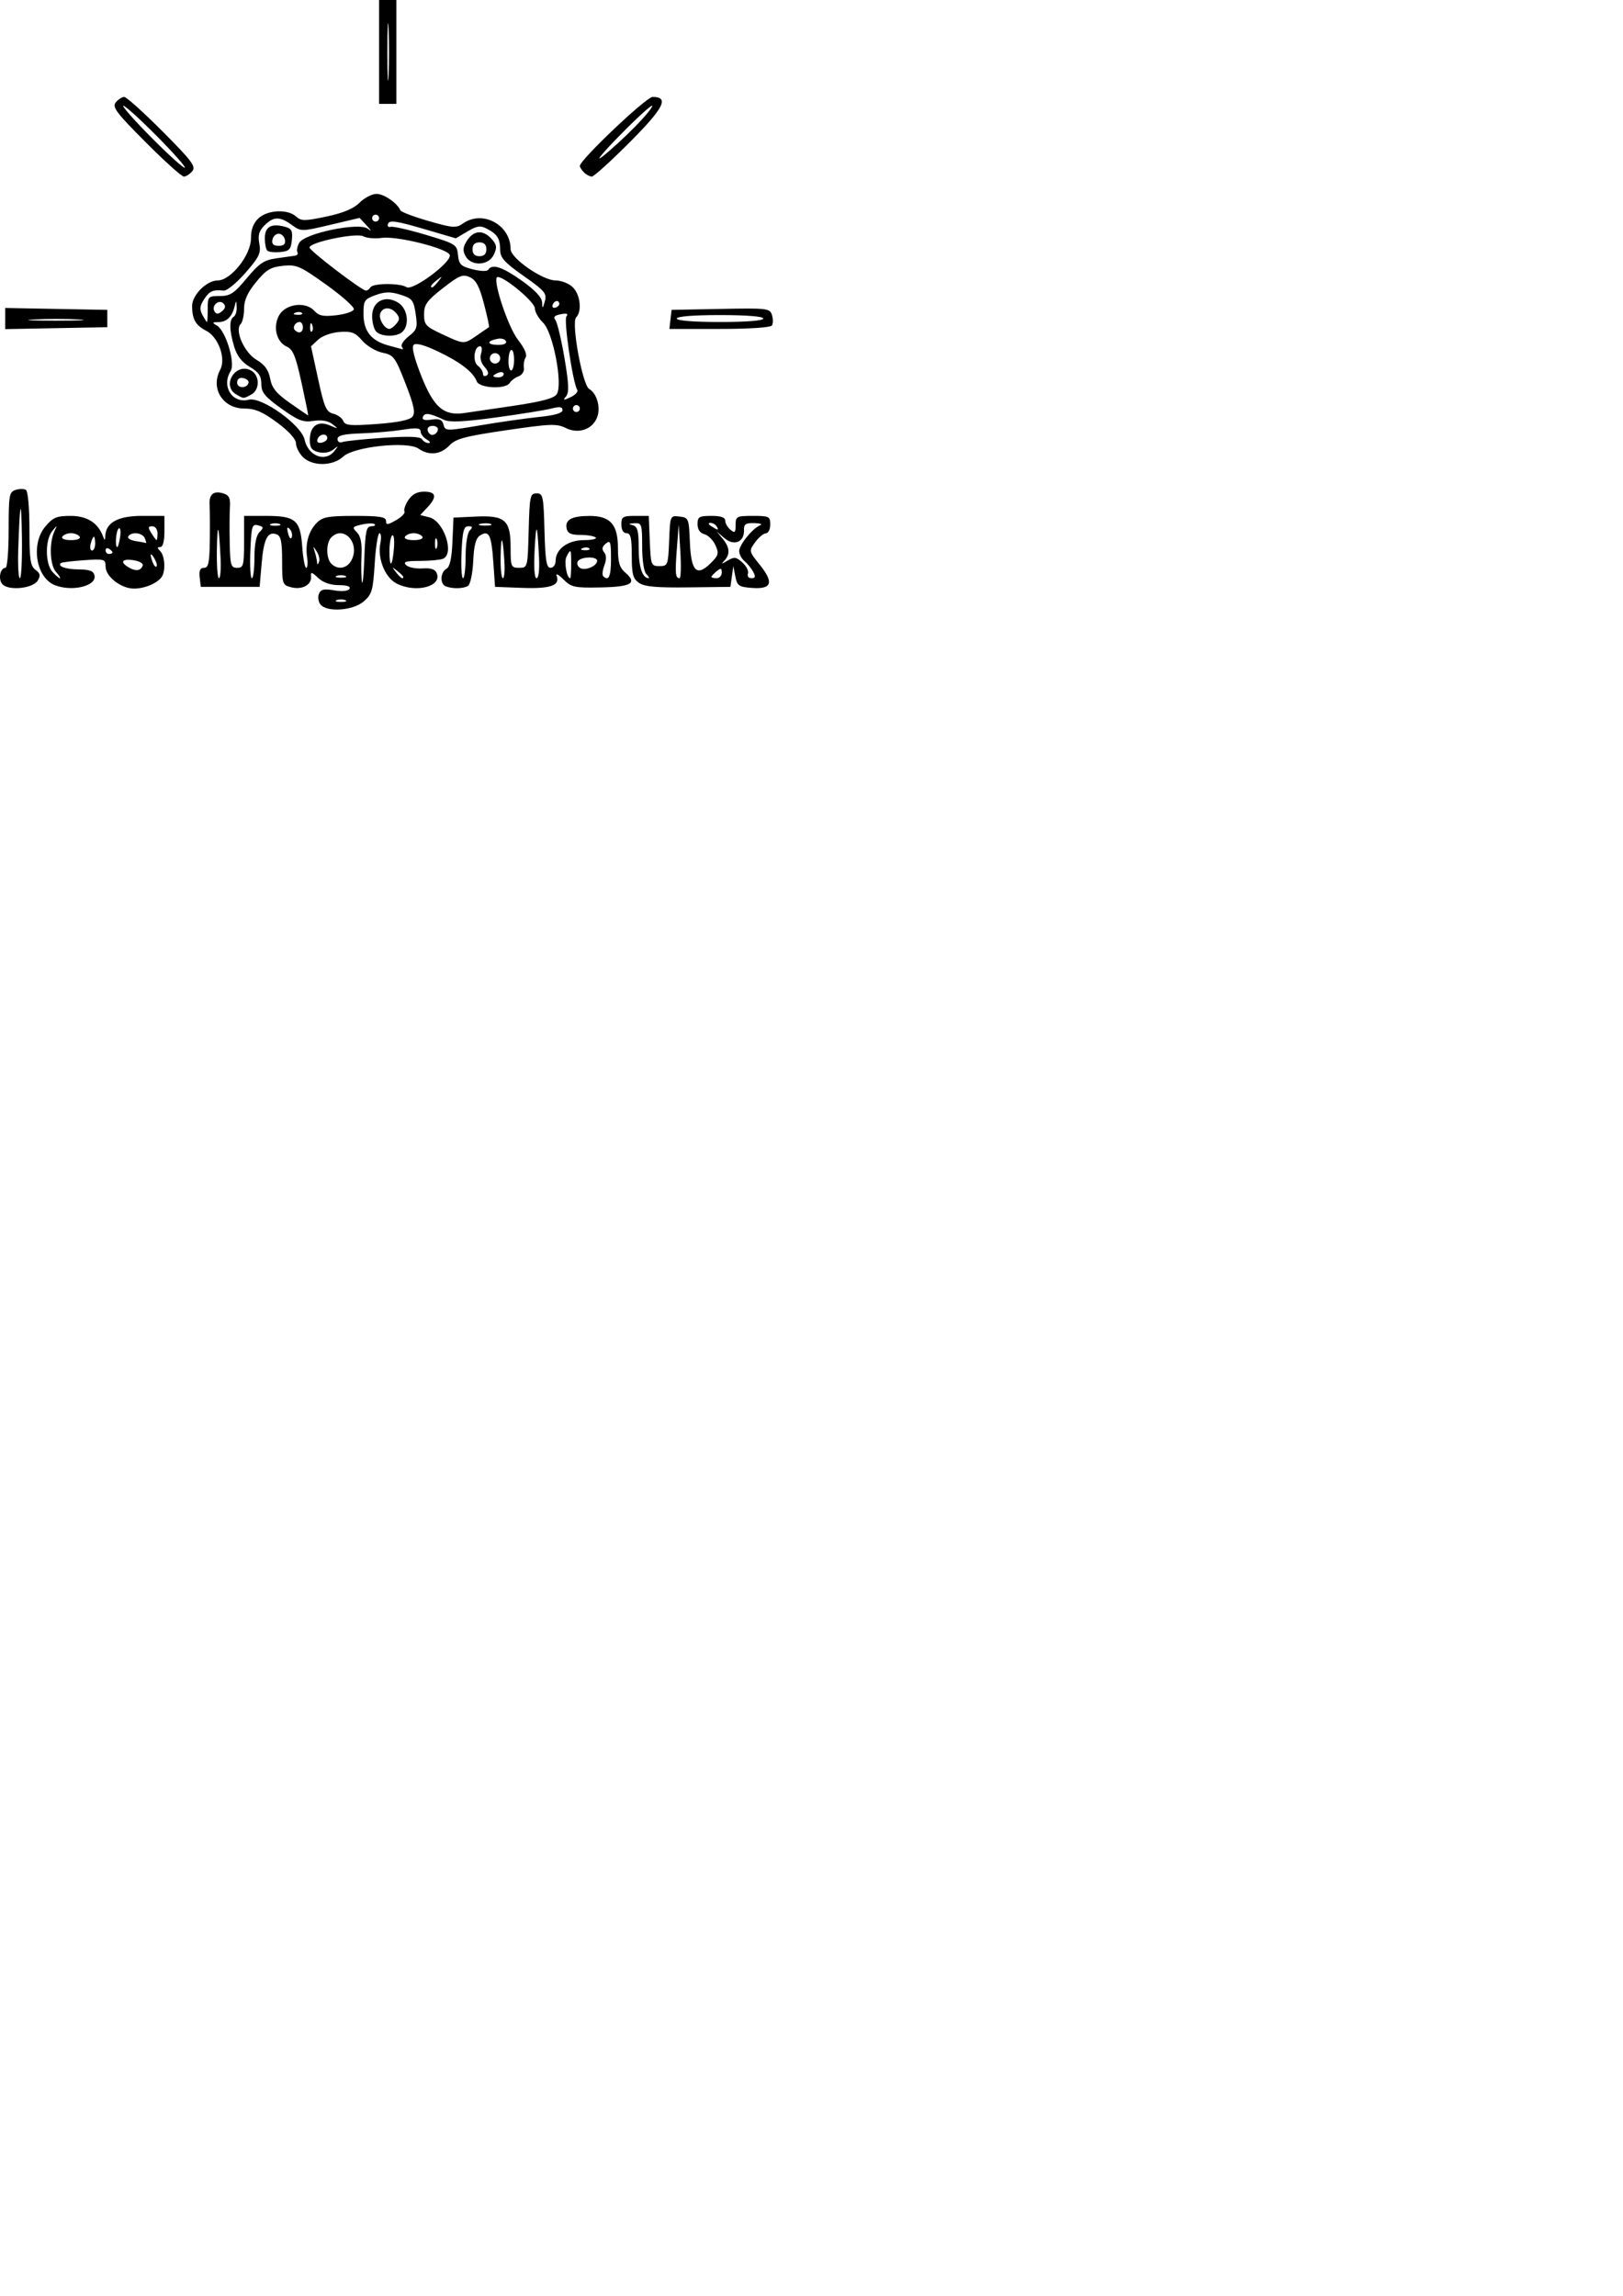 <?xml version="1.0" encoding="UTF-8" standalone="no"?>
<!-- Created with Inkscape (http://www.inkscape.org/) -->

<svg
   xml:space="preserve"
   id="svg5"
   version="1.1"
   viewBox="0 0 210 297"
   height="297mm"
   width="210mm"
   xmlns="http://www.w3.org/2000/svg"
   xmlns:svg="http://www.w3.org/2000/svg"
   xmlns:rdf="http://www.w3.org/1999/02/22-rdf-syntax-ns#"
   xmlns:cc="http://creativecommons.org/ns#"
   xmlns:dc="http://purl.org/dc/elements/1.1/"><title
     id="title194">Ingeniaux Logo</title><defs
     id="defs2" /><g
     id="layer1"><path
       style="fill:#000000;stroke-width:0.448"
       d="m 41.479,78.218 c -0.281,-0.338 -0.38,-0.956 -0.22,-1.373 0.231,-0.603 0.635,-0.7 1.977,-0.473 1.021,0.172 1.803,0.096 1.983,-0.195 0.19,-0.308 -0.303,-0.48 -1.381,-0.48 -1.083,0 -2.029,-0.331 -2.67,-0.933 -0.852,-0.8 -0.983,-0.825 -0.925,-0.174 0.096,1.066 -1.143,1.741 -2.55,1.388 -1.145,-0.287 -1.189,-0.414 -1.189,-3.439 0,-2.439 -0.157,-3.201 -0.702,-3.41 -1.157,-0.444 -1.673,0.551 -1.948,3.754 l -0.261,3.038 h -3.807 -3.807 l -0.142,-1.232 c -0.101,-0.88 0.059,-1.232 0.56,-1.232 0.572,0 0.71,-0.639 0.749,-3.471 0.026,-1.909 0.013,-4.006 -0.029,-4.659 -0.09,-1.393 0.522,-1.897 1.808,-1.489 0.706,0.224 0.9,0.624 0.827,1.709 -0.053,0.779 -0.066,2.877 -0.03,4.663 0.059,2.927 0.153,3.247 0.961,3.247 0.816,0 0.896,-0.299 0.896,-3.359 v -3.359 h 2.826 c 3.827,0 4.448,0.525 4.698,3.971 0.109,1.511 0.341,2.748 0.515,2.748 0.174,0 0.228,-0.602 0.12,-1.338 -0.265,-1.803 0.19,-3.428 1.259,-4.496 0.75,-0.75 1.499,-0.884 4.916,-0.884 3.227,0 4.031,0.13 4.031,0.651 0,0.547 0.21,0.531 1.308,-0.1 0.72,-0.413 1.206,-0.916 1.081,-1.119 -0.125,-0.202 0.097,-0.863 0.494,-1.468 0.498,-0.76 1.133,-1.1 2.054,-1.1 1.562,0 1.697,0.675 0.411,2.044 l -0.922,0.982 1.176,0.295 c 1.907,0.479 3.307,4.769 1.752,5.366 -0.39,0.15 -1.74,0.272 -3.001,0.272 -1.787,0 -2.174,0.119 -1.753,0.539 0.297,0.297 1.248,0.492 2.114,0.433 1.127,-0.076 1.656,0.107 1.863,0.645 0.659,1.718 -2.762,2.571 -5.217,1.301 -1.492,-0.772 -2.483,-3.235 -2.09,-5.199 0.143,-0.717 0.093,-1.304 -0.113,-1.304 -0.205,0 -0.483,1.757 -0.617,3.905 -0.219,3.518 -0.361,4.006 -1.432,4.927 -1.372,1.18 -4.726,1.425 -5.57,0.407 z m 3.2,-0.577 c -0.308,-0.124 -0.812,-0.124 -1.12,0 -0.308,0.124 -0.056,0.226 0.56,0.226 0.616,0 0.868,-0.102 0.56,-0.226 z m 3.339,-9.557 c 0.401,0 0.61,-0.12 0.463,-0.267 -0.147,-0.147 -0.884,-0.131 -1.639,0.035 -1.251,0.275 -1.31,0.364 -0.666,1.009 0.495,0.495 0.674,1.392 0.598,2.988 -0.06,1.255 -0.035,2.785 0.055,3.401 0.09,0.616 0.231,-0.745 0.312,-3.023 0.124,-3.47 0.266,-4.143 0.878,-4.143 z m -19.478,4.144 c -0.221,-4.495 -0.409,-4.935 -0.478,-1.12 -0.037,2.032 0.084,3.696 0.269,3.696 0.185,3.36e-4 0.279,-1.159 0.209,-2.576 z m 4.382,-0.081 c 0,-1.734 0.227,-2.883 0.656,-3.311 0.576,-0.576 0.552,-0.683 -0.191,-0.877 -0.77,-0.201 -0.86,0.101 -0.992,3.312 -0.079,1.944 0.007,3.533 0.191,3.533 0.185,-4.48e-4 0.336,-1.196 0.336,-2.657 z m 11.758,2.359 c -0.308,-0.124 -0.812,-0.124 -1.12,0 -0.308,0.124 -0.056,0.226 0.56,0.226 0.616,0 0.868,-0.102 0.56,-0.226 z m 7.503,0.128 c 0,-0.093 -0.353,-0.446 -0.784,-0.784 -0.71,-0.557 -0.726,-0.541 -0.169,0.169 0.585,0.746 0.953,0.983 0.953,0.615 z m -6.637,-2.294 c 0.995,-2.184 -1.105,-4.396 -2.679,-2.822 -0.693,0.693 -0.693,2.711 0,3.404 0.884,0.884 2.135,0.612 2.679,-0.582 z m -4.563,-0.991 c -0.488,-0.761 -0.501,-0.76 -0.256,0.02 0.142,0.451 0.274,1.056 0.293,1.344 0.026,0.378 0.097,0.372 0.256,-0.02 0.121,-0.299 -0.011,-0.903 -0.293,-1.344 z m 9.991,-0.472 c 0.08,-1.016 -0.018,-1.745 -0.218,-1.621 -0.2,0.124 -0.365,1.053 -0.365,2.065 0,2.312 0.388,2.016 0.583,-0.444 z m 5.537,-1.113 c -0.124,-0.308 -0.226,-0.056 -0.226,0.56 0,0.616 0.102,0.868 0.226,0.56 0.124,-0.308 0.124,-0.812 0,-1.12 z M 37.476,68.427 c -0.332,-0.332 -0.391,-0.158 -0.196,0.588 0.158,0.606 0.361,0.809 0.473,0.473 0.108,-0.323 -0.017,-0.8 -0.277,-1.061 z m 17.169,1 c -0.152,-0.246 -0.656,-0.448 -1.12,-0.448 -0.464,0 -0.968,0.202 -1.12,0.448 -0.162,0.262 0.303,0.448 1.12,0.448 0.817,0 1.282,-0.186 1.12,-0.448 z M 36.169,67.786 c -0.308,-0.124 -0.812,-0.124 -1.12,0 -0.308,0.124 -0.056,0.226 0.56,0.226 0.616,0 0.868,-0.102 0.56,-0.226 z M 0.289,75.552 c -0.553,-0.667 -0.26,-2.095 0.43,-2.095 0.22,0 0.4,-2.204 0.4,-4.897 0,-4.496 0.073,-4.92 0.892,-5.18 0.491,-0.156 1.095,-0.157 1.344,-0.004 0.258,0.159 0.452,2.314 0.452,5.018 0,3.993 0.123,4.831 0.784,5.322 0.618,0.46 0.679,0.754 0.29,1.393 -0.634,1.041 -3.839,1.349 -4.592,0.441 z M 2.836,69.539 c -0.078,-5.453 -0.267,-4.83 -0.476,1.569 -0.066,2.033 0.031,3.696 0.215,3.695 0.185,-4.48e-4 0.302,-2.369 0.261,-5.264 z m 4.242,6.154 C 4.654,74.716 3.958,70.381 5.863,68.117 6.857,66.935 7.324,66.739 9.144,66.739 c 2.131,0 3.551,0.908 4.201,2.687 0.194,0.531 0.253,0.508 0.281,-0.112 0.077,-1.717 1.657,-2.576 4.738,-2.576 h 2.911 v 2.016 c 0,1.269 -0.199,2.016 -0.537,2.016 -0.418,0 -0.418,0.119 0,0.537 0.594,0.594 0.709,2.545 0.195,3.315 -0.548,0.82 -2.208,1.523 -3.599,1.523 -1.673,0 -3.673,-1.557 -3.673,-2.861 0,-0.954 -0.14,-0.994 -2.799,-0.81 -1.54,0.107 -2.883,0.271 -2.986,0.365 -0.468,0.426 0.616,0.811 2.328,0.826 1.42,0.012 1.912,0.206 2.027,0.799 0.264,1.358 -2.936,2.12 -5.152,1.228 z M 7.246,73.994 C 6.455,73.119 6.337,70.268 7.03,68.755 7.433,67.873 7.429,67.873 6.743,68.728 c -0.923,1.153 -0.897,4.213 0.045,5.254 0.408,0.451 0.842,0.819 0.965,0.819 0.123,0 -0.105,-0.363 -0.507,-0.808 z m 11.222,-0.846 c 0.088,-0.263 -0.454,-0.568 -1.204,-0.678 -1.507,-0.221 -1.792,0.247 -0.579,0.952 0.896,0.521 1.552,0.42 1.783,-0.274 z m 1.519,-0.888 c -0.528,-0.908 -0.656,-0.617 -0.223,0.509 0.154,0.4 0.374,0.633 0.489,0.518 0.115,-0.115 -0.004,-0.578 -0.266,-1.027 z m -5.43,-0.791 c 0,-0.109 -0.202,-0.322 -0.448,-0.474 -0.246,-0.152 -0.448,-0.063 -0.448,0.198 0,0.261 0.202,0.474 0.448,0.474 0.246,0 0.448,-0.089 0.448,-0.198 z m -2.24,-1.146 c 0,-0.493 -0.077,-0.896 -0.172,-0.896 -0.094,0 -0.277,0.403 -0.406,0.896 -0.129,0.493 -0.052,0.896 0.172,0.896 0.223,0 0.406,-0.403 0.406,-0.896 z M 15.545,69.45 c 0.107,-0.726 0.029,-1.218 -0.173,-1.093 -0.359,0.222 -0.535,2.413 -0.194,2.413 0.095,0 0.26,-0.594 0.367,-1.32 z m 3.205,0.2 c -0.284,-0.741 -1.751,-0.914 -2.159,-0.254 -0.142,0.23 0.3,0.502 0.981,0.605 0.682,0.103 1.283,0.218 1.337,0.254 0.054,0.037 -0.018,-0.235 -0.16,-0.605 z m -8.448,-0.224 c -0.152,-0.246 -0.656,-0.448 -1.12,-0.448 -0.464,0 -0.968,0.202 -1.12,0.448 -0.162,0.262 0.303,0.448 1.12,0.448 0.817,0 1.282,-0.186 1.12,-0.448 z m 10.078,-0.448 c 0,-0.5 -0.299,-0.896 -0.676,-0.896 -0.564,0 -0.583,0.149 -0.116,0.896 0.308,0.493 0.612,0.896 0.676,0.896 0.064,0 0.116,-0.403 0.116,-0.896 z m 37.289,6.87 c -0.766,-0.309 -0.707,-1.816 0.089,-2.262 0.447,-0.25 0.691,-1.337 0.784,-3.494 l 0.135,-3.13 2.851,-0.135 c 3.826,-0.181 4.539,0.45 4.539,4.011 0,2.484 0.056,2.618 1.105,2.618 1.098,0 1.105,-0.03 1.232,-4.815 0.118,-4.474 0.191,-4.815 1.023,-4.815 0.832,0 0.905,0.341 1.023,4.815 0.102,3.874 0.255,4.815 0.784,4.815 0.361,0 0.657,-0.403 0.657,-0.896 0,-1.522 1.586,-2.687 3.658,-2.687 1.026,0 1.713,-0.151 1.525,-0.336 -0.188,-0.185 -1.073,-0.336 -1.967,-0.336 -1.234,0 -1.667,-0.203 -1.793,-0.842 -0.223,-1.127 0.65,-1.606 2.945,-1.615 2.708,-0.01 3.695,1.099 3.695,4.149 0,1.835 0.207,2.541 0.926,3.157 1.62,1.387 0.846,1.864 -3.149,1.943 -3.423,0.068 -3.806,-0.016 -4.843,-1.053 -0.619,-0.619 -1.008,-0.818 -0.864,-0.442 0.476,1.242 -0.809,1.689 -4.457,1.553 l -3.514,-0.132 -0.224,-3.212 c -0.246,-3.531 -0.558,-4.162 -1.701,-3.445 -0.56,0.352 -0.798,1.236 -0.898,3.332 -0.075,1.583 -0.375,3.005 -0.672,3.194 -0.594,0.378 -2.024,0.406 -2.887,0.058 z m 2.576,-3.869 c 0,-1.598 0.233,-3.055 0.537,-3.359 0.418,-0.418 0.376,-0.537 -0.189,-0.537 -0.592,0 -0.753,0.621 -0.873,3.36 -0.081,1.848 0.004,3.36 0.189,3.359 0.185,-4.48e-4 0.336,-1.271 0.336,-2.823 z m 5.02,0.694 c -0.219,-3.404 -0.433,-3.697 -0.489,-0.672 -0.029,1.54 0.101,2.799 0.287,2.799 0.187,0 0.277,-0.957 0.202,-2.128 z m 4.483,-0.447 C 69.522,67.624 69.378,67.343 69.176,71.107 c -0.123,2.298 -0.029,3.696 0.25,3.696 0.261,-2.55e-4 0.395,-1.074 0.321,-2.577 z m 4.158,0.783 c 0,-2.032 -0.035,-2.091 -0.603,-1.008 -0.341,0.65 0.025,2.799 0.477,2.799 0.07,0 0.126,-0.806 0.126,-1.792 z m 5.151,-0.727 c 0,-2.197 -0.086,-2.447 -0.677,-1.956 -0.48,0.399 -0.543,0.725 -0.214,1.12 0.305,0.368 0.317,0.943 0.034,1.686 -0.236,0.621 -0.307,1.25 -0.159,1.398 0.717,0.717 1.017,0.054 1.017,-2.248 z m -1.792,0.263 c 0,-0.6 -2.117,-0.544 -2.494,0.066 -0.169,0.274 -0.041,0.663 0.285,0.865 0.655,0.405 2.209,-0.249 2.209,-0.93 z m -1.017,-1.599 c -0.149,-0.149 -0.535,-0.165 -0.859,-0.035 -0.357,0.143 -0.251,0.249 0.271,0.271 0.472,0.019 0.737,-0.086 0.588,-0.235 z M 63.5,67.789 c -0.303,-0.123 -0.908,-0.13 -1.344,-0.017 -0.436,0.114 -0.188,0.214 0.551,0.223 0.739,0.009 1.096,-0.084 0.792,-0.206 z m 19.175,7.614 c -0.779,-0.546 -0.931,-1.123 -0.931,-3.538 0,-2.267 -0.144,-2.886 -0.672,-2.886 -0.418,0 -0.672,-0.423 -0.672,-1.12 0,-1.006 0.18,-1.12 1.772,-1.12 h 1.772 l 0.132,3.247 c 0.127,3.13 0.172,3.247 1.251,3.247 1.08,0 1.124,-0.116 1.252,-3.275 0.132,-3.268 0.135,-3.275 1.344,-3.135 1.177,0.136 1.215,0.232 1.342,3.346 0.154,3.767 0.891,4.486 2.722,2.655 0.991,-0.991 1.056,-1.251 0.577,-2.302 -0.297,-0.652 -0.938,-1.289 -1.425,-1.417 -0.569,-0.149 -0.885,-0.612 -0.885,-1.299 0,-0.947 0.203,-1.068 1.792,-1.068 1.223,0 1.792,0.196 1.792,0.617 0,0.339 0.302,0.868 0.672,1.175 0.568,0.472 0.672,0.376 0.672,-0.617 0,-1.111 0.121,-1.175 2.24,-1.175 2.09,0 2.24,0.075 2.24,1.12 0,0.616 -0.252,1.126 -0.56,1.134 -0.308,0.008 -0.934,0.527 -1.391,1.154 -0.827,1.135 -0.824,1.149 0.599,2.92 1.85,2.302 1.559,3.177 -0.994,2.992 -1.718,-0.124 -1.932,-0.27 -2.17,-1.482 l -0.264,-1.344 -0.186,1.344 -0.186,1.344 -5.451,0.067 c -4.134,0.051 -5.676,-0.09 -6.383,-0.585 z m 0.95,-1.139 c -0.313,-0.313 -0.537,-1.812 -0.537,-3.583 0,-2.875 -0.056,-3.043 -1.008,-2.994 -0.758,0.039 -0.814,0.103 -0.224,0.257 0.641,0.167 0.784,0.714 0.784,2.994 0,2.422 0.485,3.864 1.299,3.864 0.123,0 -0.018,-0.242 -0.314,-0.537 z m 4.403,-2.933 -0.211,-3.472 -0.239,3.135 c -0.245,3.209 -0.19,3.806 0.351,3.808 0.17,4.48e-4 0.215,-1.562 0.099,-3.471 z m 5.362,2.744 c 0,-0.595 -0.122,-0.626 -0.672,-0.169 -0.37,0.307 -0.672,0.634 -0.672,0.727 0,0.093 0.302,0.169 0.672,0.169 0.37,0 0.672,-0.327 0.672,-0.727 z m 4.071,-0.094 c -0.242,-0.451 -0.753,-1.081 -1.136,-1.399 -0.383,-0.318 -0.69,-0.906 -0.682,-1.307 0.016,-0.822 1.743,-2.937 2.71,-3.319 0.349,-0.138 0.014,-0.267 -0.744,-0.286 -1.128,-0.029 -1.373,0.137 -1.344,0.914 0.058,1.535 -1.282,2.093 -2.514,1.048 l -1.034,-0.877 0.784,0.931 c 0.924,1.098 0.997,2.024 0.224,2.839 -0.46,0.485 -0.384,0.484 0.423,-0.003 0.851,-0.513 1.109,-0.479 1.919,0.255 0.515,0.466 0.835,1.112 0.711,1.436 -0.125,0.325 0.076,0.588 0.448,0.588 0.514,0 0.57,-0.194 0.234,-0.821 z m -4.743,-5.898 c -0.152,-0.246 -0.517,-0.445 -0.81,-0.441 -0.321,0.004 -0.265,0.18 0.138,0.441 0.86,0.556 1.016,0.556 0.672,0 z m -53.526,-8.958 c -0.493,-0.493 -0.896,-1.293 -0.896,-1.778 0,-0.549 -0.923,-1.564 -2.444,-2.687 -1.889,-1.395 -2.849,-1.806 -4.223,-1.806 -2.804,0 -4.43,-2.604 -3.136,-5.023 0.77,-1.439 -0.226,-4.22 -1.806,-5.036 -1.381,-0.714 -1.829,-1.5 -1.829,-3.212 0,-1.422 1.882,-3.302 3.304,-3.302 1.711,0 4.31,-3.279 4.31,-5.438 0,-1.165 0.306,-1.978 0.98,-2.607 1.172,-1.091 3.765,-1.216 4.852,-0.233 0.669,0.606 1.097,0.607 3.921,0.013 2.189,-0.461 3.52,-1.017 4.303,-1.8 0.623,-0.623 1.608,-1.133 2.189,-1.133 0.965,0 2.698,1.194 3.083,2.123 0.087,0.21 1.726,0.833 3.643,1.384 3.175,0.913 3.573,0.942 4.467,0.316 2.534,-1.775 6.157,0.18 6.157,3.323 0,1.174 4.136,4.052 5.824,4.052 0.745,0 1.741,0.398 2.239,0.896 0.966,0.966 1.195,3.105 0.415,3.885 -0.659,0.659 0.814,8.743 1.686,9.253 1.006,0.588 1.515,2.396 1.032,3.667 -0.602,1.584 -2.427,2.202 -4.075,1.379 -1.144,-0.571 -2.017,-0.537 -7.677,0.295 -5.397,0.794 -6.538,1.1 -7.372,1.98 -1.122,1.185 -2.646,1.338 -3.985,0.4 -1.422,-0.996 -8.371,-0.263 -9.745,1.028 -1.337,1.256 -3.99,1.287 -5.216,0.061 z m 4.088,-0.784 c 0.556,-0.709 0.541,-0.726 -0.163,-0.174 -0.465,0.365 -1.23,0.496 -1.904,0.327 -0.874,-0.219 -1.126,-0.569 -1.126,-1.563 0,-1.81 1.028,-2.564 2.589,-1.897 1.125,0.481 1.152,0.469 0.358,-0.151 -0.568,-0.444 -1.405,-0.591 -2.464,-0.432 -1.365,0.205 -1.986,-0.035 -4.179,-1.61 -2.137,-1.535 -2.576,-2.076 -2.576,-3.174 0,-1.026 -0.337,-1.522 -1.498,-2.207 -1.026,-0.605 -1.661,-1.428 -2.016,-2.612 -0.636,-2.124 -0.661,-3.499 -0.07,-3.864 0.246,-0.152 0.425,-0.718 0.396,-1.258 -0.048,-0.909 -0.068,-0.916 -0.272,-0.086 -0.33,1.342 -1.019,2.014 -2.082,2.029 -0.834,0.012 -0.859,0.068 -0.204,0.451 1.145,0.668 2.411,4.858 1.776,5.876 -1.231,1.971 0.205,4.25 2.34,3.714 1.67,-0.419 6.807,3.256 7.228,5.169 0.469,2.134 2.682,2.971 3.866,1.462 z m -12.711,-7.314 c -1.954,-1.138 -0.093,-4.168 1.904,-3.1 1.155,0.618 1.173,2.508 0.029,3.12 -1.031,0.552 -0.95,0.553 -1.933,-0.02 z m 1.591,-1.526 c 0.049,-0.243 -0.264,-0.51 -0.696,-0.593 -0.49,-0.094 -0.784,0.125 -0.784,0.587 0,0.779 1.324,0.785 1.479,0.006 z m 10.19,7.16 c -0.035,-0.665 -1.037,-0.543 -1.27,0.155 -0.126,0.377 0.079,0.545 0.546,0.448 0.411,-0.085 0.736,-0.356 0.723,-0.603 z m 7.255,-0.024 c 3.306,-0.221 4.784,-0.165 5.004,0.191 0.172,0.278 0.552,0.499 0.846,0.491 0.293,-0.007 0.181,-0.219 -0.25,-0.47 -0.431,-0.251 -0.784,-0.719 -0.784,-1.039 0,-0.45 -0.525,-0.5 -2.312,-0.217 -1.272,0.201 -3.691,0.413 -5.375,0.471 -2.283,0.078 -3.062,0.266 -3.062,0.735 0,0.353 0.273,0.525 0.622,0.391 0.342,-0.131 2.733,-0.38 5.313,-0.553 z m 7.055,-1.123 c 0,-0.232 -0.302,-0.421 -0.672,-0.421 -0.693,0 -0.89,0.529 -0.385,1.033 0.358,0.358 1.057,-0.047 1.057,-0.611 z m 13.101,-1.575 c 2.012,-0.204 3.023,-0.499 3.023,-0.884 0,-0.431 -0.371,-0.482 -1.456,-0.201 -0.801,0.208 -4.03,0.727 -7.177,1.154 -4.208,0.571 -5.985,0.65 -6.719,0.299 -1.794,-0.859 -2.487,-0.959 -2.705,-0.391 -0.151,0.393 0.178,0.502 1.11,0.365 1.023,-0.15 1.376,1.39e-4 1.548,0.659 0.218,0.833 0.333,0.835 4.787,0.079 2.51,-0.426 5.925,-0.912 7.588,-1.08 z m -16.393,-0.039 c 0.402,-0.507 0.203,-1.455 -0.908,-4.304 -1.332,-3.417 -1.524,-3.674 -2.973,-3.97 -0.852,-0.174 -2.031,-0.877 -2.62,-1.563 -0.899,-1.045 -1.369,-1.225 -2.919,-1.118 -1.054,0.073 -2.246,0.499 -2.777,0.992 l -0.93,0.864 0.918,4.227 c 0.798,3.677 1.053,4.261 1.957,4.488 0.572,0.143 1.158,0.57 1.303,0.948 0.223,0.58 0.903,0.641 4.348,0.387 2.74,-0.201 4.254,-0.514 4.6,-0.951 z M 39.016,49.521 c -0.752,-3.464 -1.1,-4.311 -1.926,-4.688 -1.331,-0.607 -1.803,-2.561 -0.976,-4.042 0.832,-1.49 3.426,-1.827 4.545,-0.591 0.6,0.663 1.168,0.778 2.853,0.582 1.157,-0.135 2.18,-0.477 2.274,-0.759 0.093,-0.282 -1.503,-1.711 -3.547,-3.174 -3.414,-2.443 -3.873,-2.644 -5.63,-2.462 -1.595,0.165 -2.172,0.514 -3.471,2.1 -1.11,1.355 -1.558,2.346 -1.558,3.446 0,0.849 -0.197,1.741 -0.437,1.981 -0.815,0.815 0.463,3.701 2.054,4.639 1.056,0.623 1.549,1.303 1.76,2.43 0.229,1.223 0.793,1.915 2.58,3.166 1.258,0.88 2.312,1.601 2.343,1.601 0.031,0 -0.357,-1.903 -0.861,-4.228 z m 27.452,2.972 c 3.685,-0.548 5.235,-0.967 5.574,-1.507 0.808,-1.286 -0.479,-7.993 -1.772,-9.237 -0.587,-0.564 -1.067,-1.404 -1.067,-1.865 0,-0.801 -3.86,-4.051 -4.812,-4.051 -0.799,0 1.299,6.445 2.659,8.166 0.821,1.04 1.185,1.886 0.964,2.24 -0.196,0.312 -0.298,0.922 -0.227,1.355 0.072,0.436 -0.233,0.92 -0.683,1.086 -0.447,0.165 -0.967,0.554 -1.155,0.865 -0.512,0.846 -3.918,0.682 -4.258,-0.205 -0.463,-1.208 -2.109,-2.48 -4.986,-3.855 -1.787,-0.854 -2.893,-1.157 -3.179,-0.872 -0.286,0.286 0.065,1.706 1.008,4.081 1.586,3.994 2.88,5.114 5.487,4.748 0.739,-0.104 3.641,-0.53 6.448,-0.948 z m 8.557,0.36 c 0,-0.246 -0.202,-0.448 -0.448,-0.448 -0.246,0 -0.448,0.202 -0.448,0.448 0,0.246 0.202,0.448 0.448,0.448 0.246,0 0.448,-0.202 0.448,-0.448 z m -0.334,-2.418 c -0.587,-0.951 -1.779,-9.031 -1.401,-9.502 0.279,-0.349 0.059,-0.433 -0.734,-0.282 -0.798,0.153 -1.006,0.37 -0.702,0.737 0.237,0.286 0.766,2.484 1.175,4.884 0.573,3.363 0.623,4.509 0.218,4.998 -0.447,0.539 -0.359,0.555 0.588,0.108 0.613,-0.289 0.998,-0.714 0.856,-0.943 z M 62.696,47.466 c -0.466,-0.515 -0.632,-1.164 -0.447,-1.747 0.162,-0.51 0.103,-0.928 -0.131,-0.928 -0.77,0 -1.006,1.984 -0.299,2.513 0.366,0.274 0.665,0.739 0.665,1.034 0,0.295 0.215,0.404 0.477,0.242 0.314,-0.194 0.224,-0.575 -0.264,-1.114 z m 2.475,0.922 c 0,-0.239 -0.302,-0.318 -0.672,-0.176 -0.37,0.142 -0.672,0.337 -0.672,0.434 0,0.097 0.302,0.176 0.672,0.176 0.37,0 0.672,-0.195 0.672,-0.434 z m 1.344,-1.806 c 0,-1.752 -0.657,-1.751 -0.72,8.96e-4 -0.026,0.738 0.125,1.343 0.336,1.343 0.211,0 0.384,-0.605 0.384,-1.344 z m -1.792,-0.224 c 0,-0.37 -0.302,-0.672 -0.672,-0.672 -0.37,0 -0.672,0.302 -0.672,0.672 0,0.37 0.302,0.672 0.672,0.672 0.37,0 0.672,-0.302 0.672,-0.672 z M 51.98,44.827 c -0.14,-0.227 0.275,-0.828 0.921,-1.337 1.054,-0.829 1.146,-1.128 0.883,-2.881 -0.266,-1.772 -0.45,-2.006 -1.955,-2.481 -1.297,-0.409 -2.006,-0.399 -3.23,0.046 -1.448,0.527 -1.568,0.712 -1.568,2.426 0,2.248 1.002,3.502 3.284,4.109 0.903,0.241 1.705,0.458 1.781,0.484 0.076,0.025 0.024,-0.139 -0.116,-0.366 z M 48.688,42.91 c -0.296,-0.296 -0.537,-1.208 -0.537,-2.027 0,-1.927 1.744,-2.791 3.42,-1.693 1.162,0.761 1.447,2.794 0.522,3.719 -0.693,0.693 -2.711,0.693 -3.404,0 z m 2.598,-1.03 c 0.445,-0.536 0.445,-0.808 0,-1.344 -0.717,-0.864 -1.747,-0.861 -2.08,0.006 -0.257,0.671 0.531,2.01 1.184,2.01 0.186,0 0.589,-0.302 0.896,-0.672 z m 14.191,2.288 c -0.096,-0.273 -0.557,-0.429 -1.024,-0.347 -1.454,0.256 -1.538,0.744 -0.137,0.795 0.8,0.029 1.266,-0.15 1.161,-0.448 z M 61.743,43.369 c 0.777,-0.536 1.466,-1.009 1.531,-1.051 0.065,-0.042 -0.231,-1.405 -0.657,-3.029 -0.588,-2.242 -1.028,-3.068 -1.826,-3.432 -0.916,-0.417 -1.367,-0.233 -3.487,1.422 -2.074,1.62 -2.434,2.121 -2.434,3.384 0,1.35 0.209,1.58 2.352,2.577 2.864,1.333 2.78,1.331 4.522,0.129 z M 39.192,42.328 c 0,-0.37 -0.19,-0.672 -0.421,-0.672 -0.565,0 -0.969,0.699 -0.611,1.057 0.504,0.504 1.033,0.307 1.033,-0.385 z m 1.202,-0.308 c -0.143,-0.357 -0.249,-0.251 -0.271,0.271 -0.019,0.472 0.086,0.737 0.235,0.588 0.149,-0.149 0.165,-0.535 0.035,-0.859 z M 26.875,39.977 c 0,-1.621 0.055,-1.68 1.568,-1.68 1.34,0 1.847,-0.335 3.489,-2.306 1.61,-1.933 2.226,-2.349 3.807,-2.568 1.037,-0.144 2.129,-0.299 2.426,-0.344 0.297,-0.045 0.439,-0.245 0.315,-0.446 -0.124,-0.2 -0.022,-0.744 0.227,-1.208 0.66,-1.234 7.727,-2.702 8.869,-1.843 0.549,0.413 0.51,0.29 -0.125,-0.396 l -0.923,-0.997 -3.78,0.893 c -3.756,0.888 -3.787,0.888 -4.993,0.015 -1.55,-1.121 -2.364,-1.108 -3.531,0.06 -0.714,0.714 -0.874,1.277 -0.671,2.359 0.231,1.23 -0.011,1.738 -1.801,3.785 -1.137,1.3 -2.397,2.332 -2.8,2.293 -1.425,-0.138 -1.839,0.044 -2.545,1.122 -0.555,0.848 -0.604,1.295 -0.219,2.016 0.273,0.509 0.539,0.926 0.592,0.926 0.053,1.61e-4 0.096,-0.756 0.096,-1.68 z m 7.71,-7.556 c -0.176,-0.176 -0.32,-0.897 -0.32,-1.603 0,-1.453 0.798,-1.937 2.492,-1.512 0.974,0.245 1.125,0.503 1.007,1.728 -0.12,1.239 -0.329,1.459 -1.499,1.574 -0.748,0.073 -1.504,-0.011 -1.68,-0.187 z m 2.282,-1.402 c -0.083,-0.431 -0.448,-0.784 -0.811,-0.784 -0.363,0 -0.728,0.353 -0.811,0.784 -0.106,0.55 0.136,0.784 0.811,0.784 0.675,0 0.916,-0.234 0.811,-0.784 z m -7.958,8.238 c -0.598,-0.598 -1.601,0.308 -1.149,1.039 0.232,0.376 0.484,0.368 0.965,-0.032 0.452,-0.375 0.508,-0.683 0.184,-1.007 z m 10.162,1.233 c -0.149,-0.149 -0.535,-0.165 -0.859,-0.035 -0.357,0.143 -0.251,0.249 0.271,0.271 0.472,0.019 0.737,-0.086 0.588,-0.235 z M 67.768,35.709 C 65.284,33.964 64.722,33.346 64.716,32.35 64.708,30.866 64.364,30.309 63.018,29.6 62.153,29.144 61.741,29.2 60.481,29.943 l -1.504,0.887 -4.268,-1.249 c -3.355,-0.982 -4.316,-1.123 -4.495,-0.657 -0.126,0.327 0.013,0.515 0.31,0.419 0.295,-0.095 2.351,0.37 4.568,1.033 3.89,1.165 4.036,1.256 4.168,2.612 0.119,1.222 0.366,1.463 1.906,1.854 1.03,0.261 1.873,0.281 2.017,0.048 0.494,-0.799 1.813,-0.365 4.338,1.426 1.714,1.216 2.59,2.152 2.62,2.799 0.041,0.882 0.074,0.869 0.357,-0.147 0.279,-1.002 -0.009,-1.345 -2.732,-3.259 z M 60.228,33.116 c -0.385,-0.72 -0.337,-1.168 0.219,-2.016 0.867,-1.324 2.068,-1.397 3.159,-0.192 0.671,0.742 0.724,1.092 0.303,2.016 -0.662,1.454 -2.941,1.573 -3.68,0.192 z m 2.704,-0.866 c 0,-0.597 -0.299,-0.896 -0.896,-0.896 -0.597,0 -0.896,0.299 -0.896,0.896 0,0.597 0.299,0.896 0.896,0.896 0.597,0 0.896,-0.299 0.896,-0.896 z m 9.44,7.043 c -0.055,-0.536 -0.67,-0.432 -0.862,0.146 -0.099,0.296 0.063,0.457 0.358,0.358 0.296,-0.099 0.522,-0.325 0.504,-0.504 z M 47.927,37.177 c 0.344,-0.557 3.803,-0.578 4.672,-0.029 0.824,0.522 5.928,-3.29 5.588,-4.174 -0.325,-0.846 -6.784,-2.468 -8.765,-2.2 -0.902,0.122 -1.978,0.033 -2.391,-0.199 -0.905,-0.507 -7.043,0.769 -6.981,1.451 0.04,0.435 6.67,5.497 7.29,5.565 0.17,0.019 0.434,-0.167 0.586,-0.414 z m 8.791,-0.784 c 0.557,-0.71 0.541,-0.726 -0.169,-0.169 -0.746,0.585 -0.983,0.953 -0.615,0.953 0.093,0 0.446,-0.353 0.784,-0.784 z m -7.672,-8.174 c 0,-0.246 -0.202,-0.448 -0.448,-0.448 -0.246,0 -0.448,0.202 -0.448,0.448 0,0.246 0.202,0.448 0.448,0.448 0.246,0 0.448,-0.202 0.448,-0.448 z M 0.672,41.208 v -1.368 l 6.607,0.124 6.607,0.124 v 1.12 1.12 l -6.607,0.124 -6.607,0.124 z m 9.537,0.117 c -1.529,-0.087 -4.15,-0.088 -5.823,-0.001 -1.673,0.086 -0.422,0.158 2.781,0.159 3.203,8.96e-4 4.572,-0.07 3.042,-0.157 z m 76.545,-0.005 0.142,-1.232 6.349,-0.124 c 6.03,-0.118 6.363,-0.079 6.636,0.78 0.158,0.497 0.161,1.107 0.008,1.356 -0.167,0.27 -2.89,0.452 -6.777,0.452 h -6.498 z m 12.011,-0.112 c 0,-0.275 -2.165,-0.448 -5.599,-0.448 -3.434,0 -5.599,0.173 -5.599,0.448 0,0.275 2.165,0.448 5.599,0.448 3.434,0 5.599,-0.173 5.599,-0.448 z M 18.839,18.391 c -3.814,-3.828 -4.354,-4.55 -3.856,-5.151 0.319,-0.384 0.811,-0.699 1.093,-0.699 0.282,0 2.51,2.004 4.949,4.452 3.814,3.828 4.354,4.55 3.856,5.151 -0.319,0.384 -0.811,0.699 -1.093,0.699 -0.282,0 -2.51,-2.004 -4.949,-4.452 z m 1.317,-0.923 c -2.192,-2.202 -4.085,-3.902 -4.209,-3.779 -0.123,0.123 1.569,2.025 3.761,4.227 2.192,2.202 4.085,3.902 4.209,3.779 0.123,-0.123 -1.569,-2.025 -3.761,-4.227 z m 55.407,4.837 c -0.296,-0.296 -0.537,-0.672 -0.537,-0.836 0,-0.783 8.592,-8.929 9.418,-8.929 2.182,0 1.466,1.417 -2.963,5.863 -2.432,2.441 -4.638,4.439 -4.901,4.439 -0.263,0 -0.721,-0.242 -1.016,-0.537 z m 6.603,-5.911 c 1.341,-1.368 2.338,-2.587 2.216,-2.709 -0.122,-0.122 -2.025,1.62 -4.229,3.87 -2.204,2.25 -3.202,3.469 -2.216,2.709 0.985,-0.76 2.888,-2.502 4.229,-3.87 z M 49.046,6.719 V 0 h 1.12 1.12 v 6.719 6.719 H 50.166 49.046 Z M 50.274,3.695 C 50.188,2.032 50.118,3.393 50.118,6.719 c 0,3.326 0.071,4.686 0.157,3.023 0.086,-1.663 0.086,-4.384 0,-6.047 z"
       id="path190" /></g></svg>
